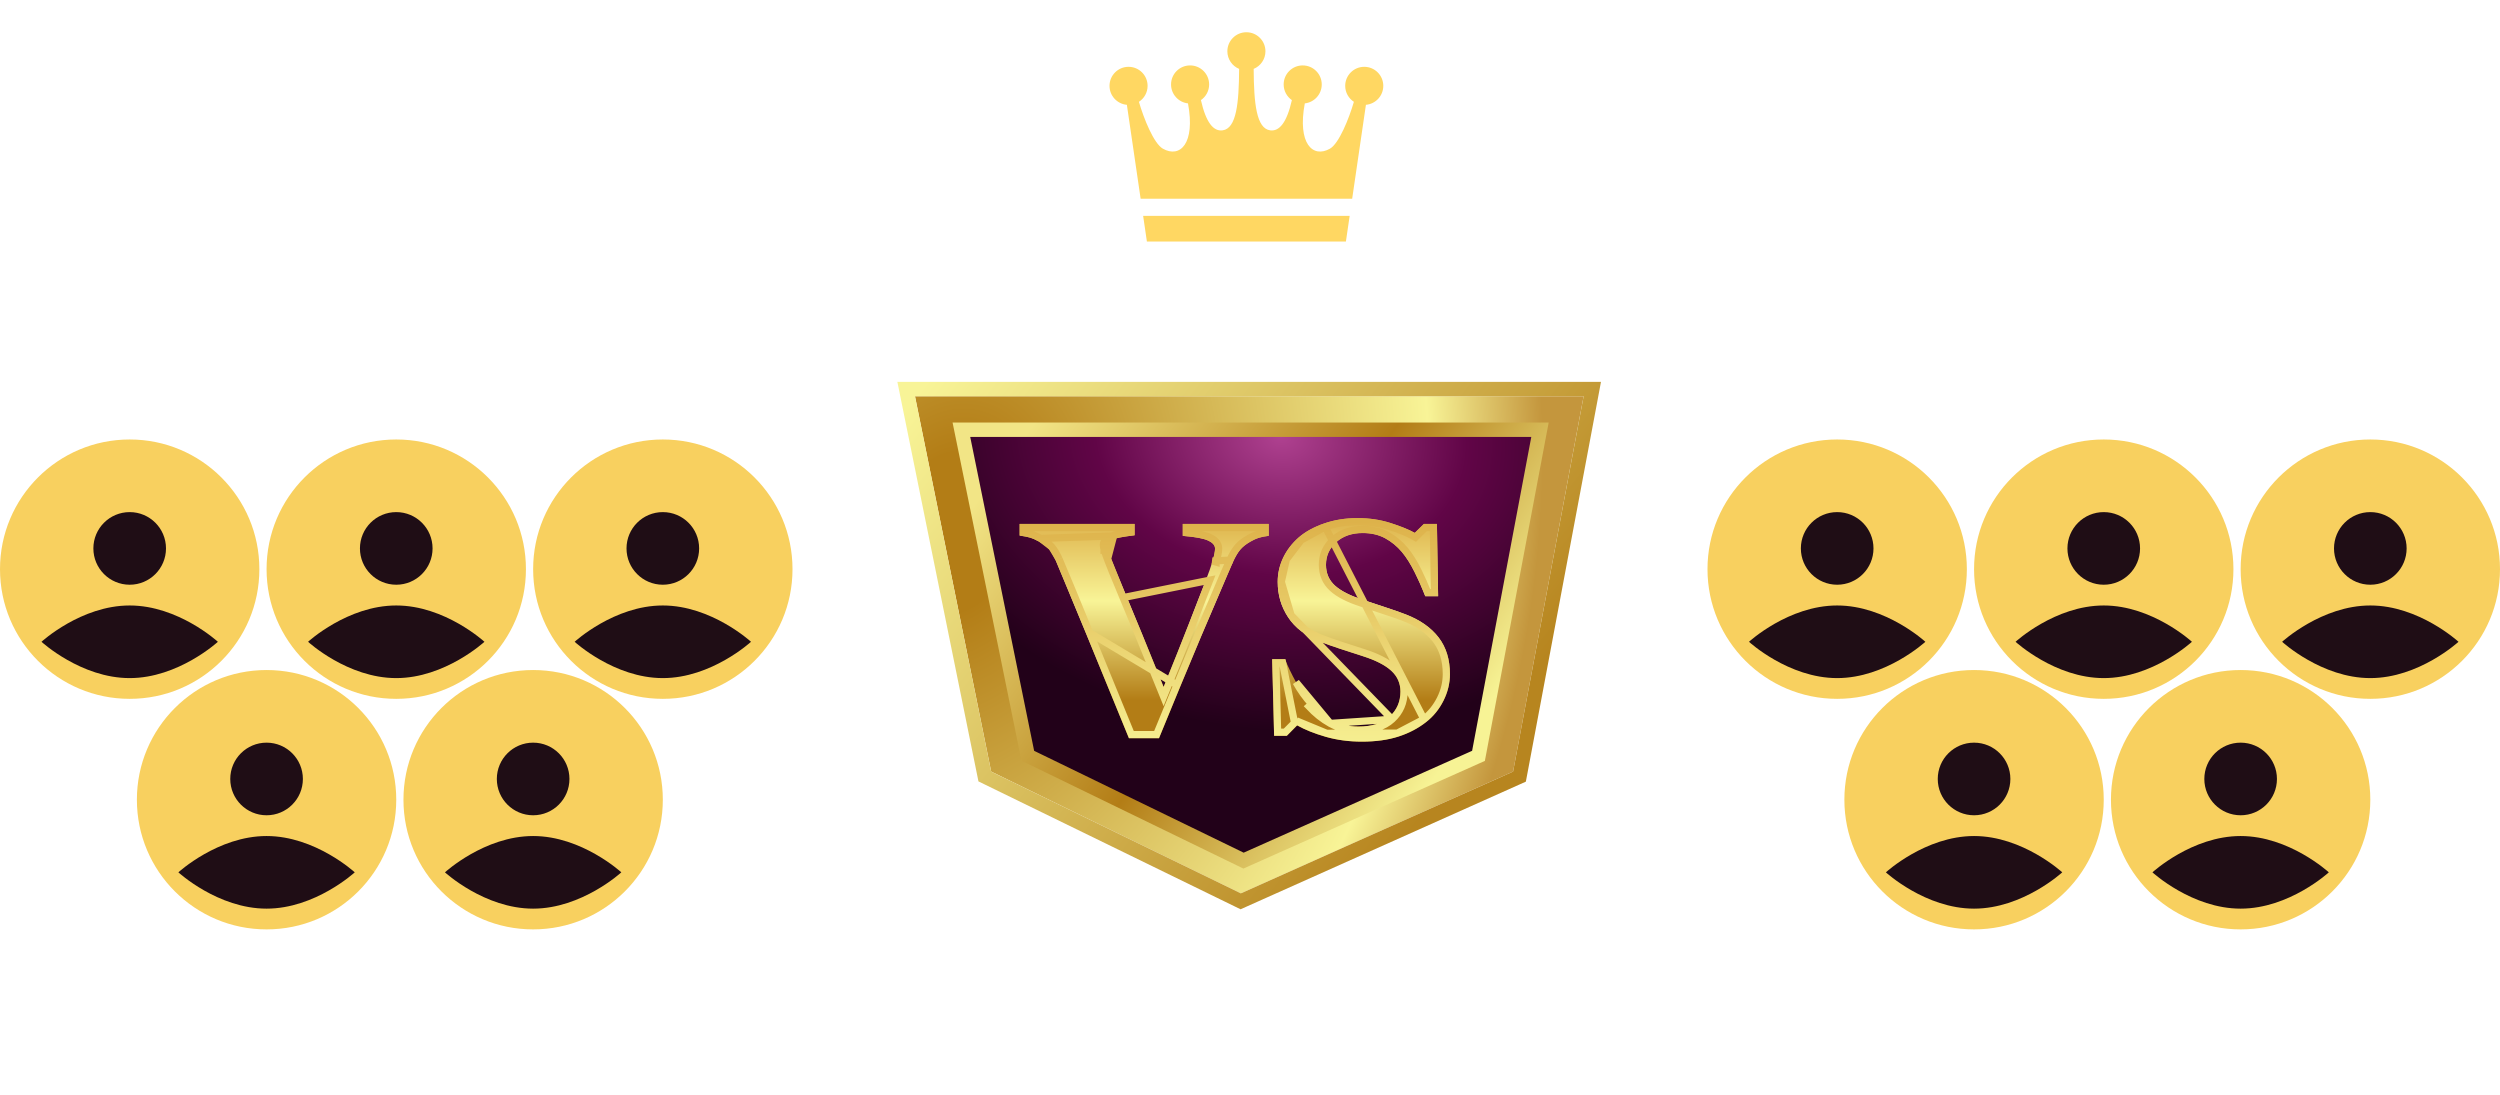 <svg width="347" height="152" viewBox="0 0 347 152" fill="none" xmlns="http://www.w3.org/2000/svg">
<g filter="url(#filter0_d_3_861)">
<path d="M137.573 107.094L127 55H219.807L210.017 107.094L172.229 124L137.573 107.094Z" fill="url(#paint0_radial_3_861)"/>
<path d="M136.593 107.293L136.691 107.776L137.135 107.993L171.79 124.899L172.21 125.104L172.637 124.913L210.426 108.007L210.903 107.793L211 107.279L220.79 55.185L221.012 54H219.807H127H125.777L126.02 55.199L136.593 107.293Z" stroke="url(#paint1_linear_3_861)" stroke-width="2"/>
</g>
<path d="M142.559 104.413L142.657 104.897L143.101 105.113L172.182 119.25L172.601 119.454L173.027 119.264L204.736 105.127L205.214 104.913L205.312 104.399L213.526 60.834L213.75 59.649H212.544H134.667H133.442L133.687 60.849L142.559 104.413Z" fill="url(#paint2_radial_3_861)" stroke="url(#paint3_linear_3_861)" stroke-width="2"/>
<g filter="url(#filter1_d_3_861)">
<path d="M189.132 79.243C190.155 79.589 191.199 79.935 192.265 80.281C193.33 80.627 194.278 80.959 195.108 81.277C197.114 82.052 198.64 83.121 199.684 84.484C200.729 85.846 201.251 87.537 201.251 89.557C201.251 90.83 200.953 92.061 200.358 93.252C199.763 94.441 198.961 95.43 197.951 96.219C196.844 97.09 195.565 97.761 194.112 98.231C192.659 98.702 190.965 98.938 189.028 98.938C187.229 98.938 185.552 98.713 183.996 98.264C182.439 97.815 181.121 97.286 180.042 96.678L178.61 98.129H176.847L176.577 87.497H178.361C178.762 88.508 179.274 89.574 179.897 90.696C180.52 91.817 181.239 92.821 182.055 93.708C182.899 94.636 183.843 95.39 184.887 95.972C185.932 96.553 187.153 96.844 188.551 96.844C190.432 96.844 191.874 96.385 192.877 95.465C193.88 94.545 194.382 93.387 194.382 91.99C194.382 90.843 193.956 89.878 193.105 89.097C192.255 88.316 190.937 87.641 189.152 87.072C187.99 86.697 186.922 86.35 185.946 86.031C184.971 85.712 184.054 85.385 183.196 85.052C181.218 84.264 179.748 83.137 178.787 81.67C177.825 80.204 177.344 78.565 177.344 76.752C177.344 75.604 177.594 74.501 178.091 73.442C178.589 72.384 179.316 71.433 180.27 70.59C181.183 69.801 182.352 69.158 183.777 68.659C185.202 68.161 186.752 67.912 188.426 67.912C190.059 67.912 191.587 68.14 193.012 68.596C194.437 69.052 195.557 69.508 196.374 69.964L197.64 68.72H199.445L199.611 78.751H197.827C197.412 77.671 196.924 76.567 196.363 75.438C195.803 74.309 195.212 73.371 194.59 72.623C193.911 71.82 193.13 71.18 192.244 70.701C191.359 70.224 190.321 69.985 189.132 69.985C187.638 69.985 186.417 70.407 185.468 71.251C184.521 72.096 184.047 73.14 184.047 74.386C184.047 75.562 184.459 76.524 185.282 77.271C186.105 78.019 187.388 78.676 189.132 79.243ZM173.505 71.207C172.91 71.553 172.45 71.922 172.125 72.317C171.8 72.71 171.478 73.253 171.16 73.943C170.731 74.897 170.129 76.288 169.355 78.119C168.579 79.95 167.694 82.033 166.699 84.368C165.813 86.468 164.855 88.769 163.824 91.269C162.794 93.77 161.808 96.167 160.867 98.461H156.696C154.758 93.722 152.787 88.907 150.781 84.016C148.775 79.124 147.364 75.725 146.548 73.819C146.23 73.128 145.922 72.606 145.624 72.254C145.327 71.902 144.853 71.54 144.203 71.166C143.732 70.904 143.318 70.721 142.958 70.617C142.598 70.514 142.121 70.42 141.526 70.337V68.72H157.484V70.296C155.991 70.475 154.978 70.665 154.446 70.865C153.913 71.066 153.648 71.318 153.648 71.622C153.648 71.775 153.671 71.936 153.72 72.109C153.769 72.282 153.841 72.513 153.939 72.803C154.381 74.018 155.183 76.002 156.345 78.756C157.506 81.509 159.228 85.709 161.51 91.354C162.907 87.918 164.069 85.013 164.995 82.639C165.922 80.265 166.738 78.168 167.444 76.346C167.79 75.463 168.077 74.637 168.305 73.871C168.534 73.104 168.647 72.527 168.647 72.14C168.647 71.698 168.329 71.329 167.693 71.031C167.057 70.735 165.881 70.517 164.167 70.379V68.72H176.1V70.379C175.643 70.42 175.207 70.503 174.792 70.627C174.377 70.752 173.948 70.945 173.505 71.207Z" fill="url(#paint4_linear_3_861)"/>
<path d="M197.642 95.826L197.644 95.825C198.592 95.084 199.348 94.153 199.911 93.028C200.473 91.904 200.751 90.749 200.751 89.557C200.751 87.627 200.254 86.048 199.287 84.788C198.311 83.515 196.87 82.494 194.928 81.744C194.109 81.43 193.169 81.1 192.111 80.756C191.044 80.41 189.999 80.064 188.974 79.718C187.203 79.141 185.844 78.457 184.946 77.641C184.012 76.793 183.547 75.694 183.547 74.386C183.547 72.995 184.084 71.815 185.136 70.878L185.136 70.878C186.191 69.939 187.538 69.485 189.132 69.485C190.389 69.485 191.511 69.738 192.481 70.261L192.482 70.261C193.425 70.771 194.255 71.451 194.972 72.3L194.974 72.303C195.627 73.089 196.239 74.061 196.811 75.216C197.323 76.246 197.776 77.258 198.169 78.251H199.103L198.954 69.22H197.845L196.724 70.321L196.457 70.584L196.13 70.401C195.355 69.968 194.269 69.524 192.86 69.072C191.488 68.633 190.011 68.412 188.426 68.412C186.802 68.412 185.309 68.654 183.943 69.131L197.642 95.826ZM197.642 95.826C196.585 96.658 195.359 97.302 193.959 97.756L197.642 95.826ZM184.134 97.784L184.134 97.784C185.641 98.218 187.271 98.438 189.028 98.438C190.926 98.438 192.566 98.206 193.958 97.756L184.134 97.784ZM184.134 97.784C182.604 97.343 181.324 96.827 180.288 96.243L179.955 96.055M184.134 97.784L179.955 96.055M179.955 96.055L179.686 96.327M179.955 96.055L179.686 96.327M179.686 96.327L178.401 97.629H177.334L177.09 87.997H178.024L179.686 96.327ZM184.644 96.409L184.644 96.409C183.55 95.8 182.565 95.011 181.687 94.046C181.686 94.045 181.686 94.045 181.685 94.044L182.055 93.708C181.239 92.821 180.52 91.817 179.897 90.696L184.644 96.409ZM184.644 96.409C185.775 97.038 187.082 97.344 188.551 97.344C190.509 97.344 192.089 96.866 193.215 95.834L193.215 95.834M184.644 96.409L193.215 95.834M193.215 95.834C194.324 94.816 194.882 93.523 194.882 91.99C194.882 90.702 194.397 89.604 193.444 88.729C192.516 87.877 191.121 87.175 189.305 86.596C188.144 86.221 187.076 85.875 186.101 85.556C185.135 85.24 184.227 84.916 183.379 84.587C181.476 83.829 180.098 82.759 179.205 81.396L179.205 81.396M193.215 95.834L179.205 81.396M179.205 81.396C178.298 80.014 177.844 78.471 177.844 76.752M179.205 81.396L177.844 76.752M170.705 73.738L170.706 73.734C171.034 73.022 171.377 72.437 171.74 71.998C172.113 71.546 172.624 71.142 173.252 70.776C173.723 70.498 174.188 70.287 174.648 70.148L174.649 70.148C174.956 70.056 175.273 69.985 175.6 69.936V69.22H164.667V69.921C166.146 70.06 167.244 70.27 167.904 70.578L167.906 70.578C168.603 70.905 169.147 71.403 169.147 72.14C169.147 72.603 169.015 73.239 168.784 74.013C168.784 74.013 168.784 74.014 168.784 74.014L168.305 73.871L170.705 73.738ZM170.705 73.738C170.273 74.697 169.669 76.092 168.895 77.924C168.119 79.755 167.234 81.837 166.239 84.171L166.238 84.173M170.705 73.738L166.238 84.173M166.238 84.173C165.351 86.275 164.393 88.577 163.362 91.078L163.362 91.078M166.238 84.173L163.362 91.078M163.362 91.078C162.378 93.467 161.434 95.761 160.532 97.961H157.031C155.135 93.322 153.206 88.61 151.244 83.826L151.244 83.826M163.362 91.078L151.244 83.826M151.244 83.826C149.238 78.935 147.826 75.532 147.007 73.622L147.007 73.622M151.244 83.826L147.007 73.622M147.007 73.622L147.002 73.609M147.007 73.622L147.002 73.609M147.002 73.609C146.675 72.901 146.345 72.333 146.006 71.931L146.006 71.931M147.002 73.609L146.006 71.931M146.006 71.931C145.655 71.516 145.125 71.119 144.452 70.732L144.452 70.732M146.006 71.931L144.452 70.732M144.452 70.732L144.446 70.729M144.452 70.732L144.446 70.729M144.446 70.729C143.955 70.456 143.505 70.254 143.096 70.137C142.802 70.052 142.444 69.975 142.026 69.907V69.22H156.984V69.854C155.724 70.018 154.806 70.196 154.27 70.397L154.27 70.397M144.446 70.729L154.27 70.397M154.27 70.397C153.721 70.604 153.148 70.969 153.148 71.622C153.148 71.827 153.18 72.034 153.239 72.245M154.27 70.397L153.465 72.962M153.465 72.962L153.465 72.962C153.367 72.67 153.291 72.43 153.239 72.245M153.465 72.962L153.469 72.974M153.465 72.962L153.469 72.974M153.239 72.245C153.239 72.244 153.239 72.244 153.239 72.244L153.72 72.109M153.239 72.245C153.239 72.245 153.239 72.245 153.239 72.246L153.72 72.109M153.72 72.109C153.671 71.936 153.648 71.775 153.648 71.622C153.648 71.318 153.913 71.066 154.446 70.865L153.939 72.803C153.841 72.513 153.769 72.282 153.72 72.109ZM153.469 72.974C153.916 74.202 154.722 76.196 155.884 78.95L153.469 72.974ZM177.844 76.752C177.844 75.679 178.077 74.649 178.544 73.655M177.844 76.752L178.544 73.655M178.544 73.655C179.01 72.665 179.692 71.768 180.599 70.966M178.544 73.655L180.599 70.966M180.599 70.966C181.454 70.228 182.563 69.614 183.942 69.131L180.599 70.966ZM165.461 82.821C166.388 80.447 167.204 78.349 167.91 76.527L155.884 78.95C157.044 81.7 158.765 85.897 161.047 91.541L161.509 92.685L161.974 91.542C163.371 88.105 164.534 85.197 165.461 82.821Z" stroke="url(#paint5_linear_3_861)"/>
</g>
<g clip-path="url(#clip0_3_861)">
<path fill-rule="evenodd" clip-rule="evenodd" d="M37 93C46.942 93 55 101.058 55 111C55 120.942 46.942 129 37 129C27.058 129 19 120.942 19 111C19 101.058 27.058 93 37 93Z" fill="#F8D05F"/>
<path fill-rule="evenodd" clip-rule="evenodd" d="M37 103.08C39.783 103.08 42.04 105.336 42.04 108.12C42.04 110.904 39.783 113.16 37 113.16C34.217 113.16 31.96 110.904 31.96 108.12C31.96 105.336 34.217 103.08 37 103.08Z" fill="#1F0D15"/>
<path fill-rule="evenodd" clip-rule="evenodd" d="M37 116.04C43.759 116.04 49.24 121.08 49.24 121.08C49.24 121.08 43.759 126.12 37 126.12C30.241 126.12 24.76 121.08 24.76 121.08C24.76 121.08 30.241 116.04 37 116.04Z" fill="#1F0D15"/>
</g>
<g clip-path="url(#clip1_3_861)">
<path fill-rule="evenodd" clip-rule="evenodd" d="M274 93C283.942 93 292 101.058 292 111C292 120.942 283.942 129 274 129C264.058 129 256 120.942 256 111C256 101.058 264.058 93 274 93Z" fill="#F8D05F"/>
<path fill-rule="evenodd" clip-rule="evenodd" d="M274 103.08C276.784 103.08 279.04 105.336 279.04 108.12C279.04 110.904 276.784 113.16 274 113.16C271.217 113.16 268.96 110.904 268.96 108.12C268.96 105.336 271.217 103.08 274 103.08Z" fill="#1F0D15"/>
<path fill-rule="evenodd" clip-rule="evenodd" d="M274 116.04C280.759 116.04 286.24 121.08 286.24 121.08C286.24 121.08 280.759 126.12 274 126.12C267.241 126.12 261.76 121.08 261.76 121.08C261.76 121.08 267.241 116.04 274 116.04Z" fill="#1F0D15"/>
</g>
<g clip-path="url(#clip2_3_861)">
<path fill-rule="evenodd" clip-rule="evenodd" d="M74 93C83.942 93 92 101.058 92 111C92 120.942 83.942 129 74 129C64.058 129 56 120.942 56 111C56 101.058 64.058 93 74 93Z" fill="#F8D05F"/>
<path fill-rule="evenodd" clip-rule="evenodd" d="M74 103.08C76.784 103.08 79.04 105.336 79.04 108.12C79.04 110.904 76.784 113.16 74 113.16C71.216 113.16 68.96 110.904 68.96 108.12C68.96 105.336 71.216 103.08 74 103.08Z" fill="#1F0D15"/>
<path fill-rule="evenodd" clip-rule="evenodd" d="M74 116.04C80.759 116.04 86.24 121.08 86.24 121.08C86.24 121.08 80.759 126.12 74 126.12C67.241 126.12 61.76 121.08 61.76 121.08C61.76 121.08 67.241 116.04 74 116.04Z" fill="#1F0D15"/>
</g>
<g clip-path="url(#clip3_3_861)">
<path fill-rule="evenodd" clip-rule="evenodd" d="M311 93C320.942 93 329 101.058 329 111C329 120.942 320.942 129 311 129C301.058 129 293 120.942 293 111C293 101.058 301.058 93 311 93Z" fill="#F8D05F"/>
<path fill-rule="evenodd" clip-rule="evenodd" d="M311 103.08C313.784 103.08 316.04 105.336 316.04 108.12C316.04 110.904 313.784 113.16 311 113.16C308.217 113.16 305.96 110.904 305.96 108.12C305.96 105.336 308.217 103.08 311 103.08Z" fill="#1F0D15"/>
<path fill-rule="evenodd" clip-rule="evenodd" d="M311 116.04C317.759 116.04 323.24 121.08 323.24 121.08C323.24 121.08 317.759 126.12 311 126.12C304.241 126.12 298.76 121.08 298.76 121.08C298.76 121.08 304.241 116.04 311 116.04Z" fill="#1F0D15"/>
</g>
<g clip-path="url(#clip4_3_861)">
<path fill-rule="evenodd" clip-rule="evenodd" d="M18 61C27.942 61 36 69.058 36 79C36 88.942 27.942 97 18 97C8.058 97 0 88.942 0 79C0 69.058 8.058 61 18 61Z" fill="#F8D05F"/>
<path fill-rule="evenodd" clip-rule="evenodd" d="M18 71.08C20.784 71.08 23.04 73.337 23.04 76.12C23.04 78.903 20.784 81.16 18 81.16C15.216 81.16 12.96 78.903 12.96 76.12C12.96 73.337 15.216 71.08 18 71.08Z" fill="#1F0D15"/>
<path fill-rule="evenodd" clip-rule="evenodd" d="M18 84.04C24.759 84.04 30.24 89.08 30.24 89.08C30.24 89.08 24.759 94.12 18 94.12C11.241 94.12 5.76 89.08 5.76 89.08C5.76 89.08 11.241 84.04 18 84.04Z" fill="#1F0D15"/>
</g>
<g clip-path="url(#clip5_3_861)">
<path fill-rule="evenodd" clip-rule="evenodd" d="M255 61C264.942 61 273 69.058 273 79C273 88.942 264.942 97 255 97C245.058 97 237 88.942 237 79C237 69.058 245.058 61 255 61Z" fill="#F8D05F"/>
<path fill-rule="evenodd" clip-rule="evenodd" d="M255 71.08C257.784 71.08 260.04 73.337 260.04 76.12C260.04 78.903 257.784 81.16 255 81.16C252.217 81.16 249.96 78.903 249.96 76.12C249.96 73.337 252.217 71.08 255 71.08Z" fill="#1F0D15"/>
<path fill-rule="evenodd" clip-rule="evenodd" d="M255 84.04C261.759 84.04 267.24 89.08 267.24 89.08C267.24 89.08 261.759 94.12 255 94.12C248.241 94.12 242.76 89.08 242.76 89.08C242.76 89.08 248.241 84.04 255 84.04Z" fill="#1F0D15"/>
</g>
<g clip-path="url(#clip6_3_861)">
<path fill-rule="evenodd" clip-rule="evenodd" d="M55 61C64.942 61 73 69.058 73 79C73 88.942 64.942 97 55 97C45.058 97 37 88.942 37 79C37 69.058 45.058 61 55 61Z" fill="#F8D05F"/>
<path fill-rule="evenodd" clip-rule="evenodd" d="M55 71.08C57.783 71.08 60.04 73.337 60.04 76.12C60.04 78.903 57.783 81.16 55 81.16C52.217 81.16 49.96 78.903 49.96 76.12C49.96 73.337 52.217 71.08 55 71.08Z" fill="#1F0D15"/>
<path fill-rule="evenodd" clip-rule="evenodd" d="M55 84.04C61.759 84.04 67.24 89.08 67.24 89.08C67.24 89.08 61.759 94.12 55 94.12C48.241 94.12 42.76 89.08 42.76 89.08C42.76 89.08 48.241 84.04 55 84.04Z" fill="#1F0D15"/>
</g>
<g clip-path="url(#clip7_3_861)">
<path fill-rule="evenodd" clip-rule="evenodd" d="M292 61C301.942 61 310 69.058 310 79C310 88.942 301.942 97 292 97C282.058 97 274 88.942 274 79C274 69.058 282.058 61 292 61Z" fill="#F8D05F"/>
<path fill-rule="evenodd" clip-rule="evenodd" d="M292 71.08C294.784 71.08 297.04 73.337 297.04 76.12C297.04 78.903 294.784 81.16 292 81.16C289.217 81.16 286.96 78.903 286.96 76.12C286.96 73.337 289.217 71.08 292 71.08Z" fill="#1F0D15"/>
<path fill-rule="evenodd" clip-rule="evenodd" d="M292 84.04C298.759 84.04 304.24 89.08 304.24 89.08C304.24 89.08 298.759 94.12 292 94.12C285.241 94.12 279.76 89.08 279.76 89.08C279.76 89.08 285.241 84.04 292 84.04Z" fill="#1F0D15"/>
</g>
<g clip-path="url(#clip8_3_861)">
<path fill-rule="evenodd" clip-rule="evenodd" d="M92 61C101.942 61 110 69.058 110 79C110 88.942 101.942 97 92 97C82.058 97 74 88.942 74 79C74 69.058 82.058 61 92 61Z" fill="#F8D05F"/>
<path fill-rule="evenodd" clip-rule="evenodd" d="M92 71.08C94.784 71.08 97.04 73.337 97.04 76.12C97.04 78.903 94.784 81.16 92 81.16C89.216 81.16 86.96 78.903 86.96 76.12C86.96 73.337 89.216 71.08 92 71.08Z" fill="#1F0D15"/>
<path fill-rule="evenodd" clip-rule="evenodd" d="M92 84.04C98.759 84.04 104.24 89.08 104.24 89.08C104.24 89.08 98.759 94.12 92 94.12C85.241 94.12 79.76 89.08 79.76 89.08C79.76 89.08 85.241 84.04 92 84.04Z" fill="#1F0D15"/>
</g>
<g clip-path="url(#clip9_3_861)">
<path fill-rule="evenodd" clip-rule="evenodd" d="M329 61C338.942 61 347 69.058 347 79C347 88.942 338.942 97 329 97C319.058 97 311 88.942 311 79C311 69.058 319.058 61 329 61Z" fill="#F8D05F"/>
<path fill-rule="evenodd" clip-rule="evenodd" d="M329 71.08C331.784 71.08 334.04 73.337 334.04 76.12C334.04 78.903 331.784 81.16 329 81.16C326.217 81.16 323.96 78.903 323.96 76.12C323.96 73.337 326.217 71.08 329 71.08Z" fill="#1F0D15"/>
<path fill-rule="evenodd" clip-rule="evenodd" d="M329 84.04C335.759 84.04 341.24 89.08 341.24 89.08C341.24 89.08 335.759 94.12 329 94.12C322.241 94.12 316.76 89.08 316.76 89.08C316.76 89.08 322.241 84.04 329 84.04Z" fill="#1F0D15"/>
</g>
<path d="M189.358 9.274C187.899 9.274 186.714 10.457 186.714 11.916C186.714 12.845 187.194 13.662 187.919 14.133C187.231 16.492 185.849 19.924 184.597 20.636C182.218 21.987 180.062 19.945 181.106 14.35C182.428 14.205 183.458 13.083 183.458 11.723C183.458 10.263 182.275 9.08 180.815 9.08C179.355 9.08 178.172 10.263 178.172 11.723C178.172 12.624 178.624 13.418 179.313 13.896C178.608 17.018 177.569 18.265 176.303 18.092C174.389 17.831 174.039 14.38 174.009 9.561C174.969 9.166 175.643 8.221 175.643 7.119C175.643 5.659 174.46 4.476 173 4.476C171.541 4.476 170.358 5.659 170.358 7.119C170.358 8.221 171.033 9.166 171.991 9.561C171.961 14.38 171.612 17.831 169.697 18.092C168.431 18.265 167.392 17.018 166.688 13.896C167.378 13.418 167.828 12.624 167.828 11.723C167.828 10.263 166.645 9.08 165.186 9.08C163.725 9.08 162.542 10.263 162.542 11.723C162.542 13.083 163.572 14.205 164.894 14.35C165.938 19.945 163.783 21.987 161.406 20.636C160.151 19.924 158.77 16.492 158.082 14.133C158.807 13.662 159.286 12.845 159.286 11.916C159.286 10.457 158.103 9.274 156.642 9.274C155.184 9.274 154 10.457 154 11.916C154 13.297 155.06 14.429 156.41 14.548L158.32 27.586H187.681L189.59 14.548C190.941 14.429 192 13.297 192 11.916C192 10.457 190.817 9.274 189.358 9.274Z" fill="#FFD762"/>
<path d="M159.189 33.524H173H186.812L187.333 29.961H158.668L159.189 33.524Z" fill="#FFD762"/>
<defs>
<filter id="filter0_d_3_861" x="99.553" y="28" width="147.665" height="123.207" filterUnits="userSpaceOnUse" color-interpolation-filters="sRGB">
<feFlood flood-opacity="0" result="BackgroundImageFix"/>
<feColorMatrix in="SourceAlpha" type="matrix" values="0 0 0 0 0 0 0 0 0 0 0 0 0 0 0 0 0 0 127 0" result="hardAlpha"/>
<feOffset/>
<feGaussianBlur stdDeviation="12.5"/>
<feComposite in2="hardAlpha" operator="out"/>
<feColorMatrix type="matrix" values="0 0 0 0 0.979 0 0 0 0 0.792 0 0 0 0 0.351 0 0 0 1 0"/>
<feBlend mode="normal" in2="BackgroundImageFix" result="effect1_dropShadow_3_861"/>
<feBlend mode="normal" in="SourceGraphic" in2="effect1_dropShadow_3_861" result="shape"/>
</filter>
<filter id="filter1_d_3_861" x="139.526" y="67.912" width="63.725" height="37.025" filterUnits="userSpaceOnUse" color-interpolation-filters="sRGB">
<feFlood flood-opacity="0" result="BackgroundImageFix"/>
<feColorMatrix in="SourceAlpha" type="matrix" values="0 0 0 0 0 0 0 0 0 0 0 0 0 0 0 0 0 0 127 0" result="hardAlpha"/>
<feOffset dy="4"/>
<feGaussianBlur stdDeviation="1"/>
<feComposite in2="hardAlpha" operator="out"/>
<feColorMatrix type="matrix" values="0 0 0 0 0 0 0 0 0 0 0 0 0 0 0 0 0 0 0.5 0"/>
<feBlend mode="normal" in2="BackgroundImageFix" result="effect1_dropShadow_3_861"/>
<feBlend mode="normal" in="SourceGraphic" in2="effect1_dropShadow_3_861" result="shape"/>
</filter>
<radialGradient id="paint0_radial_3_861" cx="0" cy="0" r="1" gradientUnits="userSpaceOnUse" gradientTransform="translate(132.246 73.965) rotate(9.603) scale(81.03 109)">
<stop offset="0.102" stop-color="#B37D16"/>
<stop offset="0.807" stop-color="#F8F497"/>
<stop offset="1" stop-color="#C4963D"/>
</radialGradient>
<linearGradient id="paint1_linear_3_861" x1="127" y1="55" x2="199.228" y2="111.088" gradientUnits="userSpaceOnUse">
<stop stop-color="#F8F497"/>
<stop offset="1" stop-color="#B7851F"/>
</linearGradient>
<radialGradient id="paint2_radial_3_861" cx="0" cy="0" r="1" gradientUnits="userSpaceOnUse" gradientTransform="translate(177.842 60.649) rotate(95.682) scale(40.753 55.008)">
<stop stop-color="#AF4190"/>
<stop offset="0.472" stop-color="#610547"/>
<stop offset="1" stop-color="#220119"/>
</radialGradient>
<linearGradient id="paint3_linear_3_861" x1="142.131" y1="60.649" x2="202.254" y2="104.833" gradientUnits="userSpaceOnUse">
<stop stop-color="#F2E586"/>
<stop offset="0.547" stop-color="#B37D16"/>
<stop offset="0.991" stop-color="#F7F395"/>
</linearGradient>
<linearGradient id="paint4_linear_3_861" x1="141.526" y1="102.816" x2="141.526" y2="67.912" gradientUnits="userSpaceOnUse">
<stop offset="0.276" stop-color="#B37D16"/>
<stop offset="0.67" stop-color="#F8F497"/>
<stop offset="1" stop-color="#DDB149"/>
</linearGradient>
<linearGradient id="paint5_linear_3_861" x1="171.388" y1="67.912" x2="171.386" y2="101.807" gradientUnits="userSpaceOnUse">
<stop stop-color="#DDB149"/>
<stop offset="1" stop-color="#F8F497"/>
</linearGradient>
<clipPath id="clip0_3_861">
<rect width="36" height="36" fill="white" transform="translate(19 93)"/>
</clipPath>
<clipPath id="clip1_3_861">
<rect width="36" height="36" fill="white" transform="translate(256 93)"/>
</clipPath>
<clipPath id="clip2_3_861">
<rect width="36" height="36" fill="white" transform="translate(56 93)"/>
</clipPath>
<clipPath id="clip3_3_861">
<rect width="36" height="36" fill="white" transform="translate(293 93)"/>
</clipPath>
<clipPath id="clip4_3_861">
<rect width="36" height="36" fill="white" transform="translate(0 61)"/>
</clipPath>
<clipPath id="clip5_3_861">
<rect width="36" height="36" fill="white" transform="translate(237 61)"/>
</clipPath>
<clipPath id="clip6_3_861">
<rect width="36" height="36" fill="white" transform="translate(37 61)"/>
</clipPath>
<clipPath id="clip7_3_861">
<rect width="36" height="36" fill="white" transform="translate(274 61)"/>
</clipPath>
<clipPath id="clip8_3_861">
<rect width="36" height="36" fill="white" transform="translate(74 61)"/>
</clipPath>
<clipPath id="clip9_3_861">
<rect width="36" height="36" fill="white" transform="translate(311 61)"/>
</clipPath>
</defs>
</svg>
